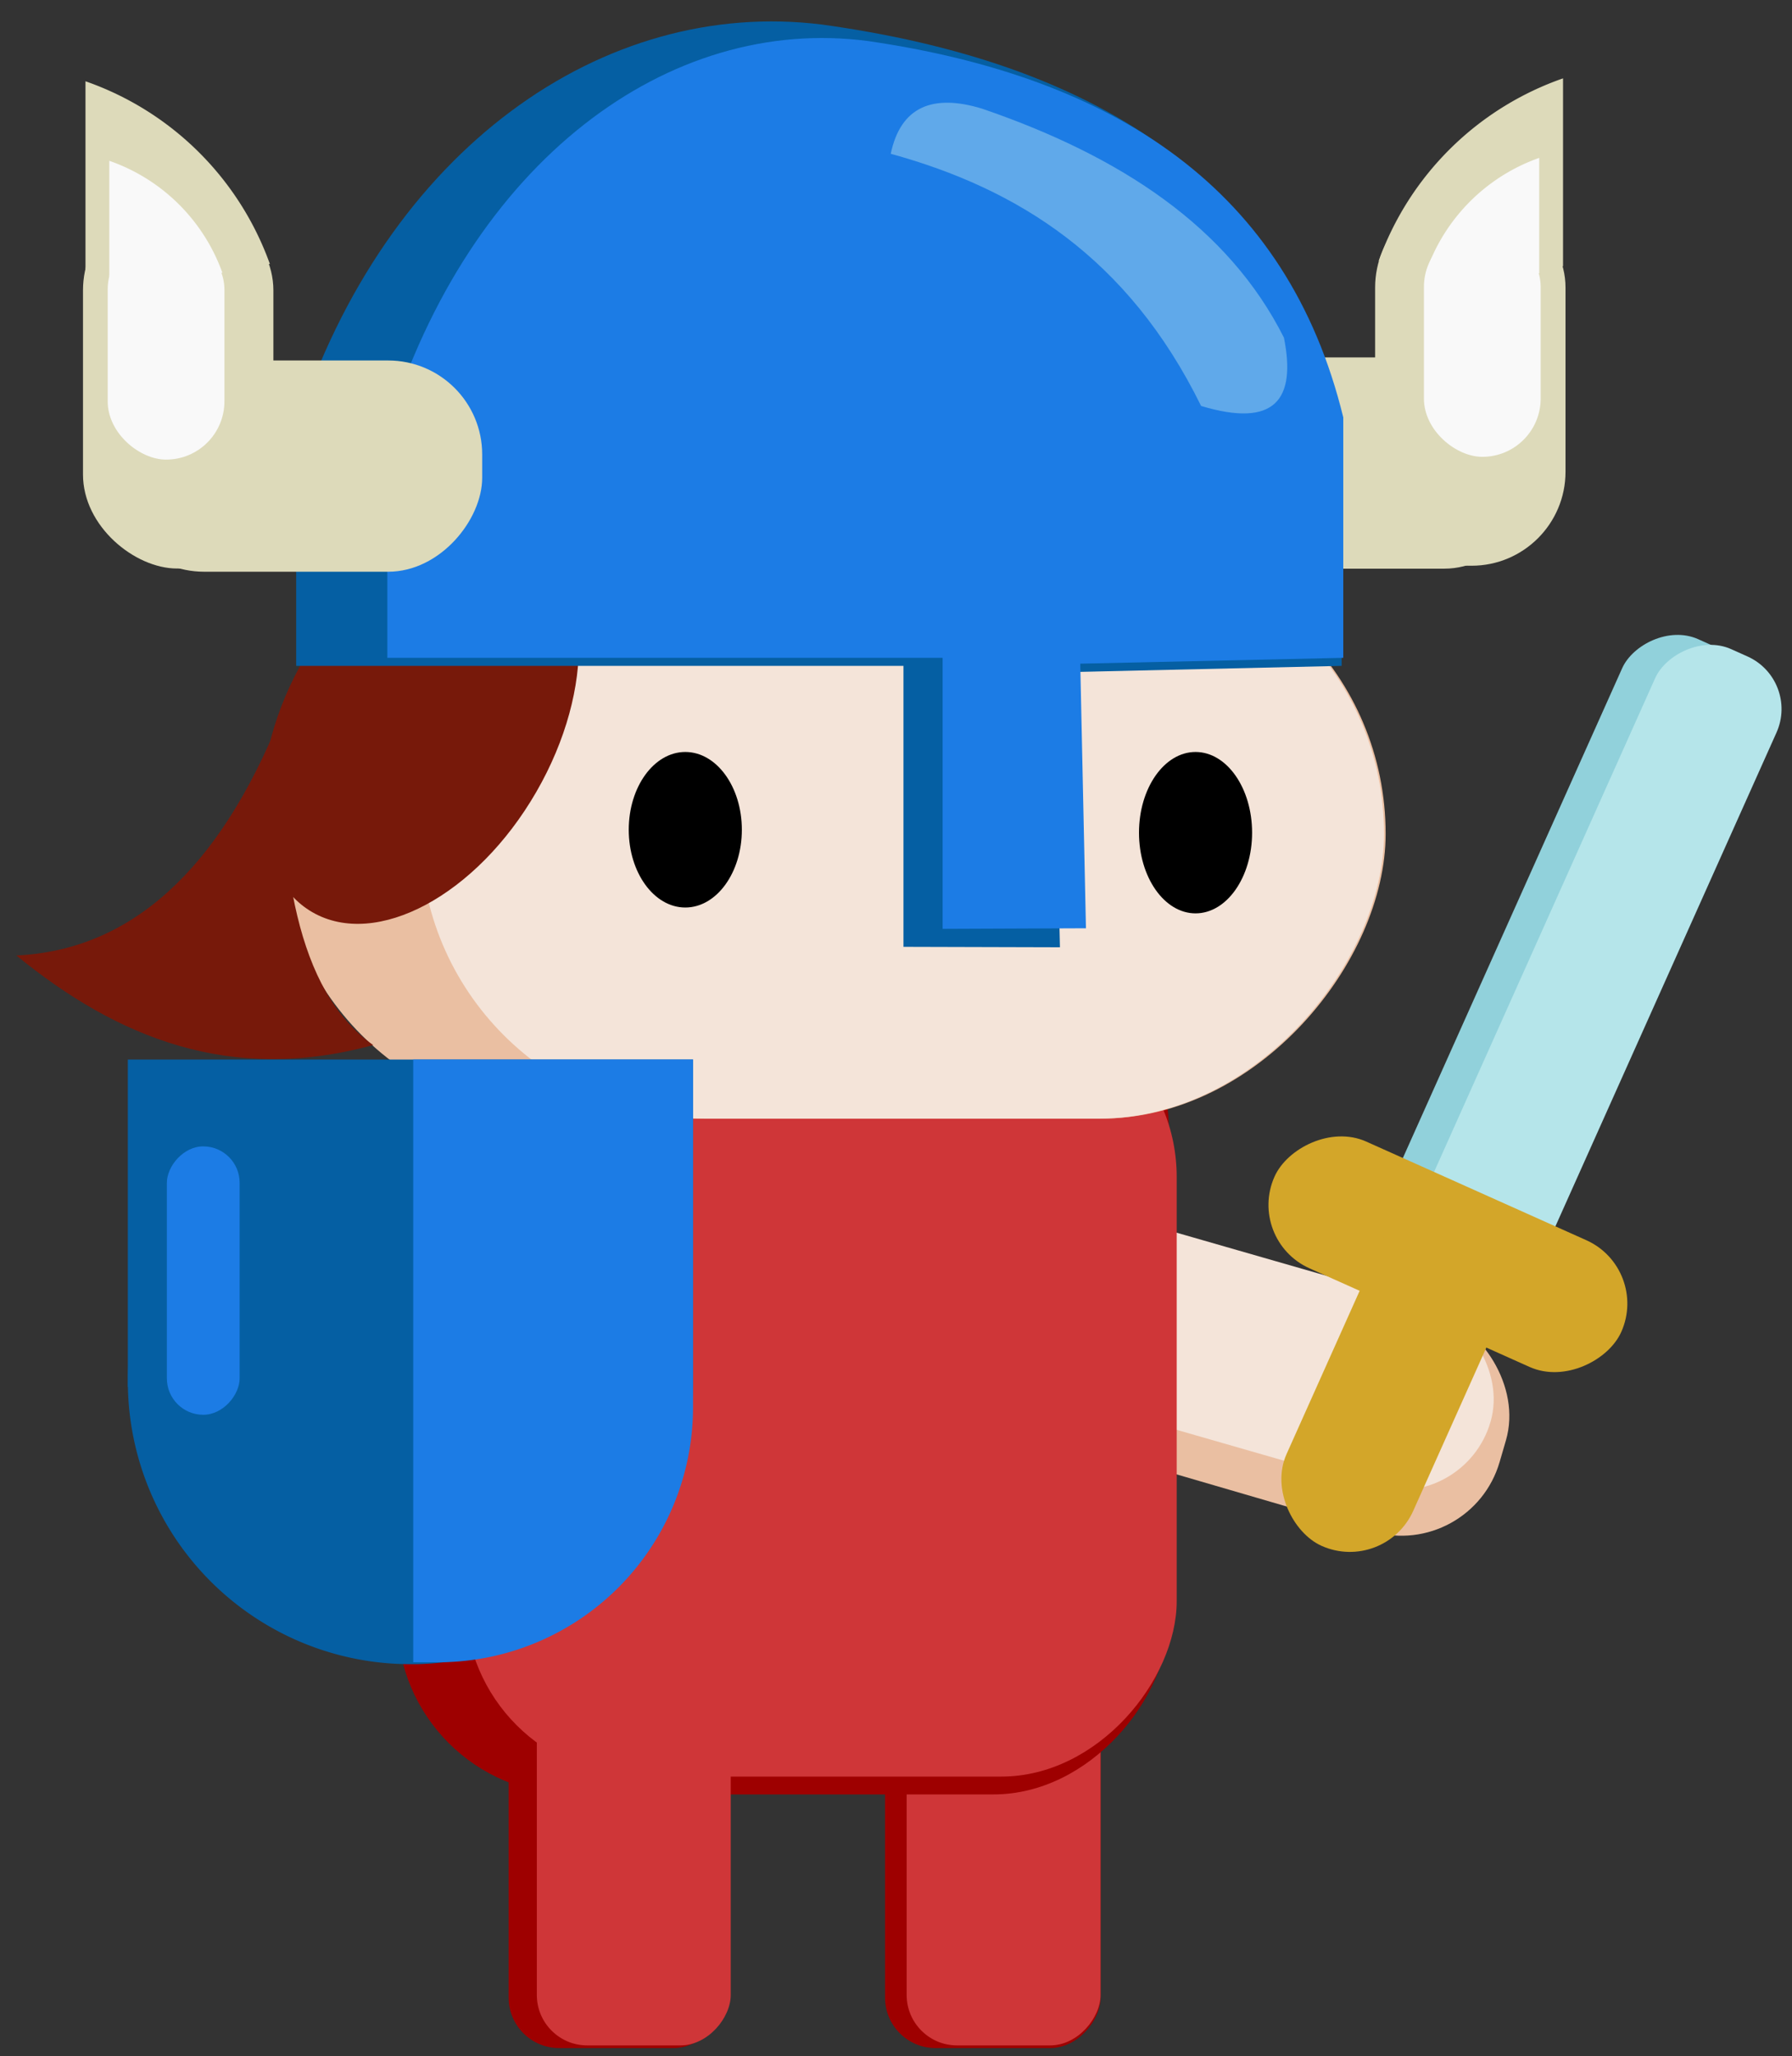 <svg id="Layer_1" data-name="Layer 1" xmlns="http://www.w3.org/2000/svg" width="122.64" height="140.65" viewBox="0 0 122.64 140.65">
  <rect x="0" y="0" width="122.64" height="140.65" fill="#333333" stroke="none"/>
  <title>Julie</title>
<g transform="scale(-1, 1) translate(-122.64, 0)">
  <rect id="J_leg_shadow" x="73.08" y="108.15" width="14.75" height="31.95" rx="3.45" ry="3.45" fill="#9e0000"/>
  <rect x="47.32" y="108.15" width="14.75" height="31.95" rx="3.45" ry="3.45" fill="#9e0000"/>
  <rect id="J_leg_2" x="47.32" y="112.07" width="13.27" height="27.85" rx="3.45" ry="3.45" fill="#cf3638"/>
  <g id="J_horn_2">
    <rect x="17.36" y="24.45" width="25.46" height="14.45" rx="6.43" ry="6.43" transform="translate(60.18 63.35) rotate(-180)" fill="#dddaba"/>
    <g>
      <rect x="9.28" y="19.45" width="25.46" height="13.03" rx="6.43" ry="6.43" transform="translate(-3.95 47.98) rotate(-90)" fill="#dddaba"/>
      <path d="M15.67,18.22V5.36a20.6,20.6,0,0,1,12.62,12.5Z" fill="#dddaba"/>
    </g>
    <g>
      <rect x="13.38" y="19.45" width="15.61" height="7.99" rx="3.99" ry="3.99" transform="translate(-2.25 44.63) rotate(-90)" fill="#f9f9f9"/>
      <path d="M17.3,18.69V10.8A12.63,12.63,0,0,1,25,18.47Z" fill="#f9f9f9"/>
    </g>
  </g>
  <g id="J_arm">
    <rect x="28.82" y="76.24" width="15.54" height="35.5" rx="7" ry="7" transform="matrix(0.28, 0.96, -0.96, 0.28, 116.82, 32.86)" fill="#eabfa2"/>
    <rect x="30.15" y="75.97" width="12.96" height="33.33" rx="6.48" ry="6.48" transform="translate(115.55 31.84) rotate(73.96)" fill="#f4e4d9"/>
  </g>
  <g id="J_body">
    <rect x="42.65" y="65.25" width="52.8" height="57.5" rx="12" ry="12" fill="#9e0000"/>
    <rect x="42.11" y="68.51" width="48.69" height="53.02" rx="12" ry="12" fill="#cf3638"/>
  </g>
  <rect id="J_face_shadow" x="27.81" y="37.56" width="75.78" height="38.96" rx="19.48" ry="19.48" fill="#eabfa2"/>
  <rect id="J_face" x="27.92" y="37.56" width="65.95" height="38.96" rx="19.48" ry="19.48" fill="#f4e4d9"/>
  <ellipse id="J_eye_2" cx="40.82" cy="56.96" rx="3.87" ry="5.52"/>
  <ellipse id="J_eye_1" cx="75.74" cy="56.76" rx="3.87" ry="5.32"/>

  <ellipse id="J_hair_2" cx="93.87" cy="49.59" rx="9.16" ry="14.79" transform="translate(-12.22 53.58) rotate(-30)" fill="#77190a"/>
  <g id="helmet">
    <path d="M60.81,64.77V45.55h41.56V29.25C96.21,10.14,81.3-.18,66.38,1.68,47.87,4.24,35,12.18,30.82,28.42V45.55L50.53,46l-.43,18.8Z" fill="#055fa3"/>
    <path d="M58.13,63.54V45h38V29.35C90.48,11,76.86,1,63.22,2.81,46.3,5.27,34.53,12.92,30.71,28.55V45l18,.4-.39,18.1Z" fill="#1c7ce5"/>
    <path d="M55.44,7.43c-9.5,3.25-16.87,8.11-20.67,15.67-.84,4.2.58,6.2,5.67,4.67,5-10.16,12.56-14.86,21.24-17.25C61,7.28,58.79,6.41,55.44,7.43Z" fill="#60a9ea"/>
  </g>
  <g id="horn_1">
    <rect x="89.64" y="24.66" width="25.46" height="14.45" rx="6.43" ry="6.43" fill="#dddaba"/>
    <rect x="97.72" y="19.66" width="25.46" height="13.03" rx="6.43" ry="6.43" transform="translate(84.27 136.61) rotate(-90)" fill="#dddaba"/>
    <path d="M116.79,18.42V5.56a20.6,20.6,0,0,0-12.62,12.5Z" fill="#dddaba"/>
    <g id="horn_highlight_1">
      <rect x="103.47" y="19.65" width="15.61" height="7.99" rx="3.99" ry="3.99" transform="translate(87.63 134.91) rotate(-90)" fill="#f9f9f9"/>
      <path d="M115.16,18.89V11a12.63,12.63,0,0,0-7.74,7.66Z" fill="#f9f9f9"/>
    </g>
  </g>
  <rect id="sword_shadow" x="9.28" y="42.28" width="11" height="47.89" rx="3.94" ry="3.94" transform="translate(-25.78 11.82) rotate(-24.13)" fill="#91d1db"/>
  <rect id="Sword_blade" x="8.84" y="42.57" width="9.1" height="47.89" rx="3.94" ry="3.94" transform="translate(-26.02 11.28) rotate(-24.13)" fill="#b5e5ea"/>
  <rect id="sword_handle_2" x="10.54" y="81.05" width="26" height="9.5" rx="4.75" ry="4.75" transform="translate(-33.01 17.12) rotate(-24.13)" fill="#d3a629"/>
  <rect id="sword_handle_1" x="13.89" y="89.13" width="26" height="9.5" rx="4.75" ry="4.75" transform="translate(-47.8 156.8) rotate(-114.13)" fill="#d3a629"/>
  <g id="Shield">
    <g>
      <path d="M113.89,94.5a19.34,19.34,0,0,1-19.34,19.34h-.42A19.34,19.34,0,1,1,113.89,94.5Z" fill="#055fa3"/>
      <polygon points="113.89 94.87 75.21 94.87 75.21 72.48 94.55 72.48 113.89 72.48 113.89 94.87" fill="#055fa3"/>
    </g>
    <path d="M75.21,72.48H94.36a0,0,0,0,1,0,0v41.23a0,0,0,0,1,0,0h-1.7A17.45,17.45,0,0,1,75.21,96.27V72.48A0,0,0,0,1,75.21,72.48Z" fill="#1c7ce5"/>
  </g>
  <path id="J_hair_1" d="M103.43,49c4.23,10.53,10.27,16,18.09,16.36-6.9,5.63-14.63,8.8-24.42,6.13C102.38,67.78,103.55,59.17,103.43,49Z" fill="#77190a"/>
  <rect id="shield_highlight" x="106.24" y="78.42" width="4.98" height="18.36" rx="2.49" ry="2.49" fill="#1c7ce5"/>
  <rect id="J_leg_1" x="72.63" y="112.07" width="13.27" height="27.85" rx="3.45" ry="3.45" fill="#cf3638"/>
</g>
</svg>
